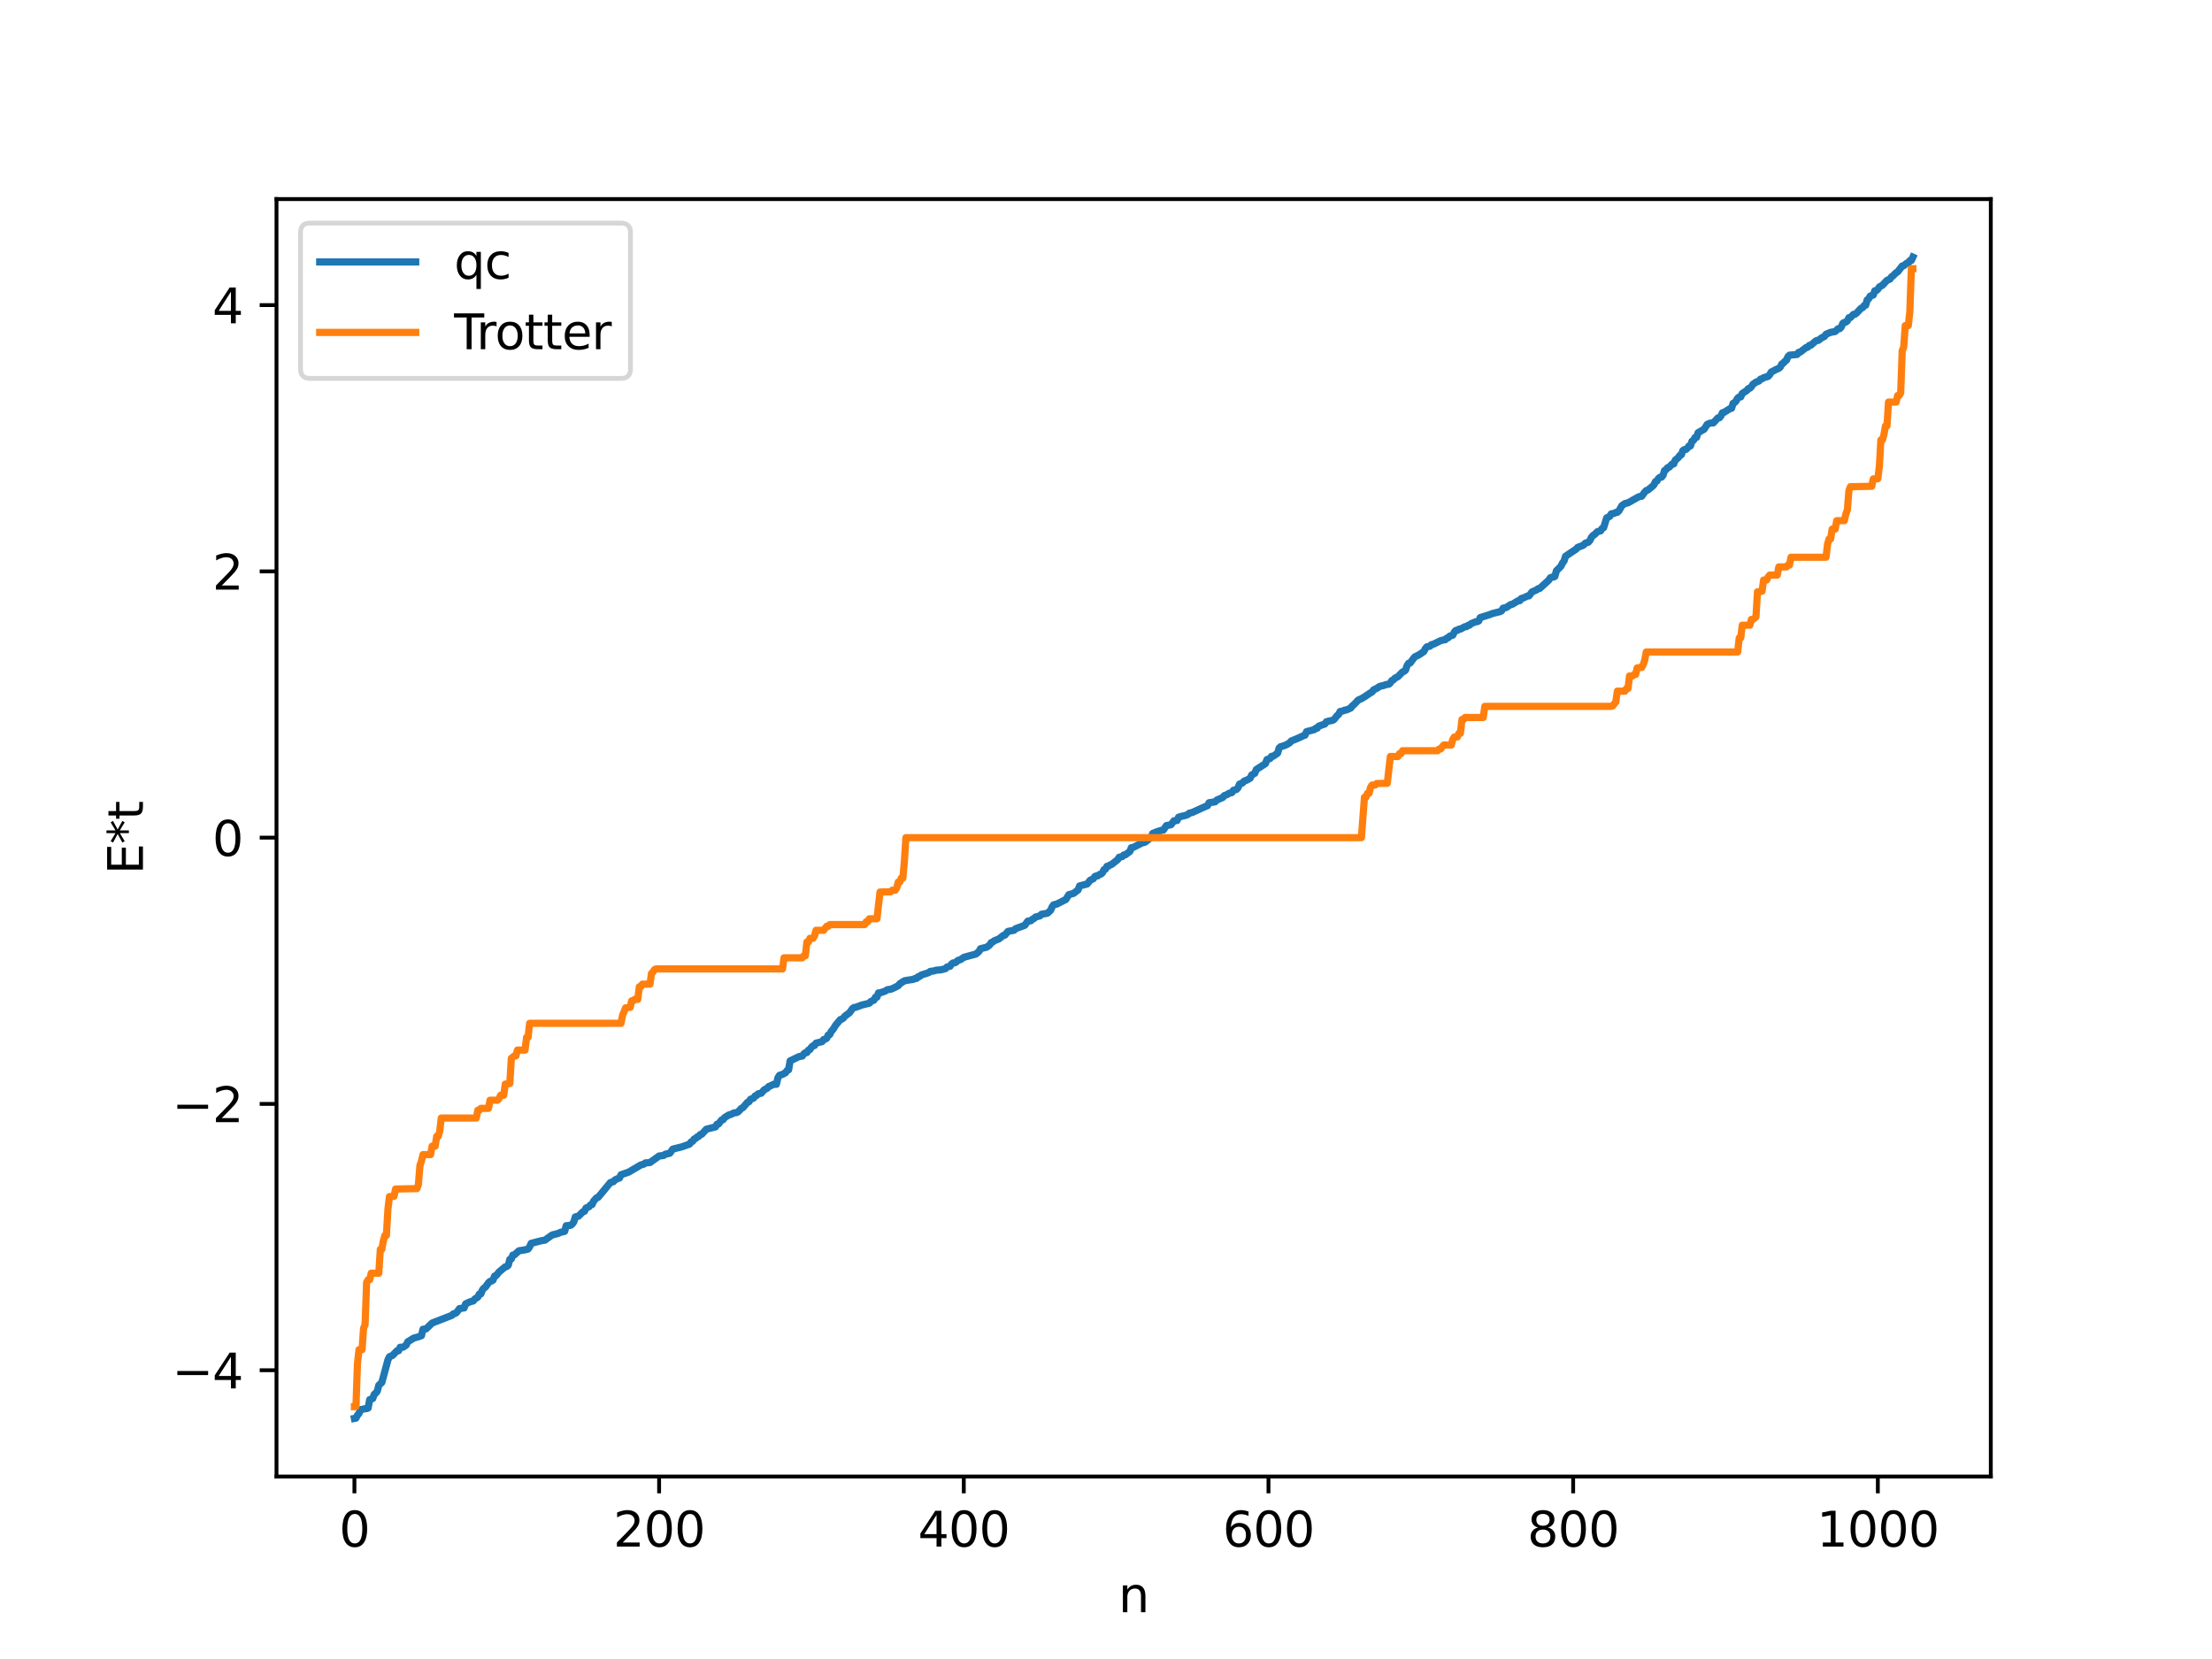 <?xml version="1.0" encoding="utf-8" standalone="no"?>
<!DOCTYPE svg PUBLIC "-//W3C//DTD SVG 1.1//EN"
  "http://www.w3.org/Graphics/SVG/1.1/DTD/svg11.dtd">
<svg xmlns:xlink="http://www.w3.org/1999/xlink" width="460.8pt" height="345.6pt" viewBox="0 0 460.8 345.6" xmlns="http://www.w3.org/2000/svg" version="1.1">
 <defs>
  <style type="text/css">*{stroke-linejoin: round; stroke-linecap: butt}</style>
 </defs>
 <g id="figure_1">
  <g id="patch_1">
   <path d="M 0 345.6 
L 460.8 345.6 
L 460.8 0 
L 0 0 
z
" style="fill: #ffffff"/>
  </g>
  <g id="axes_1">
   <g id="patch_2">
    <path d="M 57.6 307.584 
L 414.72 307.584 
L 414.72 41.472 
L 57.6 41.472 
z
" style="fill: #ffffff"/>
   </g>
   <g id="matplotlib.axis_1">
    <g id="xtick_1">
     <g id="line2d_1">
      <defs>
       <path id="mbee05813e6" d="M 0 0 
L 0 3.5 
" style="stroke: #000000; stroke-width: 0.8"/>
      </defs>
      <g>
       <use xlink:href="#mbee05813e6" x="73.833" y="307.584" style="stroke: #000000; stroke-width: 0.8"/>
      </g>
     </g>
     <g id="text_1">
      <!-- 0 -->
      <g transform="translate(70.651 322.182) scale(0.1 -0.1)">
       <defs>
        <path id="DejaVuSans-30" d="M 2034 4250 
Q 1547 4250 1301 3770 
Q 1056 3291 1056 2328 
Q 1056 1369 1301 889 
Q 1547 409 2034 409 
Q 2525 409 2770 889 
Q 3016 1369 3016 2328 
Q 3016 3291 2770 3770 
Q 2525 4250 2034 4250 
z
M 2034 4750 
Q 2819 4750 3233 4129 
Q 3647 3509 3647 2328 
Q 3647 1150 3233 529 
Q 2819 -91 2034 -91 
Q 1250 -91 836 529 
Q 422 1150 422 2328 
Q 422 3509 836 4129 
Q 1250 4750 2034 4750 
z
" transform="scale(0.016)"/>
       </defs>
       <use xlink:href="#DejaVuSans-30"/>
      </g>
     </g>
    </g>
    <g id="xtick_2">
     <g id="line2d_2">
      <g>
       <use xlink:href="#mbee05813e6" x="137.304" y="307.584" style="stroke: #000000; stroke-width: 0.8"/>
      </g>
     </g>
     <g id="text_2">
      <!-- 200 -->
      <g transform="translate(127.76 322.182) scale(0.1 -0.1)">
       <defs>
        <path id="DejaVuSans-32" d="M 1228 531 
L 3431 531 
L 3431 0 
L 469 0 
L 469 531 
Q 828 903 1448 1529 
Q 2069 2156 2228 2338 
Q 2531 2678 2651 2914 
Q 2772 3150 2772 3378 
Q 2772 3750 2511 3984 
Q 2250 4219 1831 4219 
Q 1534 4219 1204 4116 
Q 875 4013 500 3803 
L 500 4441 
Q 881 4594 1212 4672 
Q 1544 4750 1819 4750 
Q 2544 4750 2975 4387 
Q 3406 4025 3406 3419 
Q 3406 3131 3298 2873 
Q 3191 2616 2906 2266 
Q 2828 2175 2409 1742 
Q 1991 1309 1228 531 
z
" transform="scale(0.016)"/>
       </defs>
       <use xlink:href="#DejaVuSans-32"/>
       <use xlink:href="#DejaVuSans-30" x="63.623"/>
       <use xlink:href="#DejaVuSans-30" x="127.246"/>
      </g>
     </g>
    </g>
    <g id="xtick_3">
     <g id="line2d_3">
      <g>
       <use xlink:href="#mbee05813e6" x="200.775" y="307.584" style="stroke: #000000; stroke-width: 0.8"/>
      </g>
     </g>
     <g id="text_3">
      <!-- 400 -->
      <g transform="translate(191.231 322.182) scale(0.1 -0.1)">
       <defs>
        <path id="DejaVuSans-34" d="M 2419 4116 
L 825 1625 
L 2419 1625 
L 2419 4116 
z
M 2253 4666 
L 3047 4666 
L 3047 1625 
L 3713 1625 
L 3713 1100 
L 3047 1100 
L 3047 0 
L 2419 0 
L 2419 1100 
L 313 1100 
L 313 1709 
L 2253 4666 
z
" transform="scale(0.016)"/>
       </defs>
       <use xlink:href="#DejaVuSans-34"/>
       <use xlink:href="#DejaVuSans-30" x="63.623"/>
       <use xlink:href="#DejaVuSans-30" x="127.246"/>
      </g>
     </g>
    </g>
    <g id="xtick_4">
     <g id="line2d_4">
      <g>
       <use xlink:href="#mbee05813e6" x="264.246" y="307.584" style="stroke: #000000; stroke-width: 0.8"/>
      </g>
     </g>
     <g id="text_4">
      <!-- 600 -->
      <g transform="translate(254.702 322.182) scale(0.1 -0.1)">
       <defs>
        <path id="DejaVuSans-36" d="M 2113 2584 
Q 1688 2584 1439 2293 
Q 1191 2003 1191 1497 
Q 1191 994 1439 701 
Q 1688 409 2113 409 
Q 2538 409 2786 701 
Q 3034 994 3034 1497 
Q 3034 2003 2786 2293 
Q 2538 2584 2113 2584 
z
M 3366 4563 
L 3366 3988 
Q 3128 4100 2886 4159 
Q 2644 4219 2406 4219 
Q 1781 4219 1451 3797 
Q 1122 3375 1075 2522 
Q 1259 2794 1537 2939 
Q 1816 3084 2150 3084 
Q 2853 3084 3261 2657 
Q 3669 2231 3669 1497 
Q 3669 778 3244 343 
Q 2819 -91 2113 -91 
Q 1303 -91 875 529 
Q 447 1150 447 2328 
Q 447 3434 972 4092 
Q 1497 4750 2381 4750 
Q 2619 4750 2861 4703 
Q 3103 4656 3366 4563 
z
" transform="scale(0.016)"/>
       </defs>
       <use xlink:href="#DejaVuSans-36"/>
       <use xlink:href="#DejaVuSans-30" x="63.623"/>
       <use xlink:href="#DejaVuSans-30" x="127.246"/>
      </g>
     </g>
    </g>
    <g id="xtick_5">
     <g id="line2d_5">
      <g>
       <use xlink:href="#mbee05813e6" x="327.717" y="307.584" style="stroke: #000000; stroke-width: 0.8"/>
      </g>
     </g>
     <g id="text_5">
      <!-- 800 -->
      <g transform="translate(318.173 322.182) scale(0.1 -0.1)">
       <defs>
        <path id="DejaVuSans-38" d="M 2034 2216 
Q 1584 2216 1326 1975 
Q 1069 1734 1069 1313 
Q 1069 891 1326 650 
Q 1584 409 2034 409 
Q 2484 409 2743 651 
Q 3003 894 3003 1313 
Q 3003 1734 2745 1975 
Q 2488 2216 2034 2216 
z
M 1403 2484 
Q 997 2584 770 2862 
Q 544 3141 544 3541 
Q 544 4100 942 4425 
Q 1341 4750 2034 4750 
Q 2731 4750 3128 4425 
Q 3525 4100 3525 3541 
Q 3525 3141 3298 2862 
Q 3072 2584 2669 2484 
Q 3125 2378 3379 2068 
Q 3634 1759 3634 1313 
Q 3634 634 3220 271 
Q 2806 -91 2034 -91 
Q 1263 -91 848 271 
Q 434 634 434 1313 
Q 434 1759 690 2068 
Q 947 2378 1403 2484 
z
M 1172 3481 
Q 1172 3119 1398 2916 
Q 1625 2713 2034 2713 
Q 2441 2713 2670 2916 
Q 2900 3119 2900 3481 
Q 2900 3844 2670 4047 
Q 2441 4250 2034 4250 
Q 1625 4250 1398 4047 
Q 1172 3844 1172 3481 
z
" transform="scale(0.016)"/>
       </defs>
       <use xlink:href="#DejaVuSans-38"/>
       <use xlink:href="#DejaVuSans-30" x="63.623"/>
       <use xlink:href="#DejaVuSans-30" x="127.246"/>
      </g>
     </g>
    </g>
    <g id="xtick_6">
     <g id="line2d_6">
      <g>
       <use xlink:href="#mbee05813e6" x="391.188" y="307.584" style="stroke: #000000; stroke-width: 0.8"/>
      </g>
     </g>
     <g id="text_6">
      <!-- 1000 -->
      <g transform="translate(378.463 322.182) scale(0.1 -0.1)">
       <defs>
        <path id="DejaVuSans-31" d="M 794 531 
L 1825 531 
L 1825 4091 
L 703 3866 
L 703 4441 
L 1819 4666 
L 2450 4666 
L 2450 531 
L 3481 531 
L 3481 0 
L 794 0 
L 794 531 
z
" transform="scale(0.016)"/>
       </defs>
       <use xlink:href="#DejaVuSans-31"/>
       <use xlink:href="#DejaVuSans-30" x="63.623"/>
       <use xlink:href="#DejaVuSans-30" x="127.246"/>
       <use xlink:href="#DejaVuSans-30" x="190.869"/>
      </g>
     </g>
    </g>
    <g id="text_7">
     <!-- n -->
     <g transform="translate(232.991 335.861) scale(0.1 -0.1)">
      <defs>
       <path id="DejaVuSans-6e" d="M 3513 2113 
L 3513 0 
L 2938 0 
L 2938 2094 
Q 2938 2591 2744 2837 
Q 2550 3084 2163 3084 
Q 1697 3084 1428 2787 
Q 1159 2491 1159 1978 
L 1159 0 
L 581 0 
L 581 3500 
L 1159 3500 
L 1159 2956 
Q 1366 3272 1645 3428 
Q 1925 3584 2291 3584 
Q 2894 3584 3203 3211 
Q 3513 2838 3513 2113 
z
" transform="scale(0.016)"/>
      </defs>
      <use xlink:href="#DejaVuSans-6e"/>
     </g>
    </g>
   </g>
   <g id="matplotlib.axis_2">
    <g id="ytick_1">
     <g id="line2d_7">
      <defs>
       <path id="md53742a1b5" d="M 0 0 
L -3.5 0 
" style="stroke: #000000; stroke-width: 0.8"/>
      </defs>
      <g>
       <use xlink:href="#md53742a1b5" x="57.6" y="285.441" style="stroke: #000000; stroke-width: 0.8"/>
      </g>
     </g>
     <g id="text_8">
      <!-- −4 -->
      <g transform="translate(35.858 289.24) scale(0.1 -0.1)">
       <defs>
        <path id="DejaVuSans-2212" d="M 678 2272 
L 4684 2272 
L 4684 1741 
L 678 1741 
L 678 2272 
z
" transform="scale(0.016)"/>
       </defs>
       <use xlink:href="#DejaVuSans-2212"/>
       <use xlink:href="#DejaVuSans-34" x="83.789"/>
      </g>
     </g>
    </g>
    <g id="ytick_2">
     <g id="line2d_8">
      <g>
       <use xlink:href="#md53742a1b5" x="57.6" y="229.969" style="stroke: #000000; stroke-width: 0.8"/>
      </g>
     </g>
     <g id="text_9">
      <!-- −2 -->
      <g transform="translate(35.858 233.769) scale(0.1 -0.1)">
       <use xlink:href="#DejaVuSans-2212"/>
       <use xlink:href="#DejaVuSans-32" x="83.789"/>
      </g>
     </g>
    </g>
    <g id="ytick_3">
     <g id="line2d_9">
      <g>
       <use xlink:href="#md53742a1b5" x="57.6" y="174.498" style="stroke: #000000; stroke-width: 0.8"/>
      </g>
     </g>
     <g id="text_10">
      <!-- 0 -->
      <g transform="translate(44.237 178.297) scale(0.1 -0.1)">
       <use xlink:href="#DejaVuSans-30"/>
      </g>
     </g>
    </g>
    <g id="ytick_4">
     <g id="line2d_10">
      <g>
       <use xlink:href="#md53742a1b5" x="57.6" y="119.027" style="stroke: #000000; stroke-width: 0.8"/>
      </g>
     </g>
     <g id="text_11">
      <!-- 2 -->
      <g transform="translate(44.237 122.826) scale(0.1 -0.1)">
       <use xlink:href="#DejaVuSans-32"/>
      </g>
     </g>
    </g>
    <g id="ytick_5">
     <g id="line2d_11">
      <g>
       <use xlink:href="#md53742a1b5" x="57.6" y="63.555" style="stroke: #000000; stroke-width: 0.8"/>
      </g>
     </g>
     <g id="text_12">
      <!-- 4 -->
      <g transform="translate(44.237 67.354) scale(0.1 -0.1)">
       <use xlink:href="#DejaVuSans-34"/>
      </g>
     </g>
    </g>
    <g id="text_13">
     <!-- E*t -->
     <g transform="translate(29.778 182.148) rotate(-90) scale(0.1 -0.1)">
      <defs>
       <path id="DejaVuSans-45" d="M 628 4666 
L 3578 4666 
L 3578 4134 
L 1259 4134 
L 1259 2753 
L 3481 2753 
L 3481 2222 
L 1259 2222 
L 1259 531 
L 3634 531 
L 3634 0 
L 628 0 
L 628 4666 
z
" transform="scale(0.016)"/>
       <path id="DejaVuSans-2a" d="M 3009 3897 
L 1888 3291 
L 3009 2681 
L 2828 2375 
L 1778 3009 
L 1778 1831 
L 1422 1831 
L 1422 3009 
L 372 2375 
L 191 2681 
L 1313 3291 
L 191 3897 
L 372 4206 
L 1422 3572 
L 1422 4750 
L 1778 4750 
L 1778 3572 
L 2828 4206 
L 3009 3897 
z
" transform="scale(0.016)"/>
       <path id="DejaVuSans-74" d="M 1172 4494 
L 1172 3500 
L 2356 3500 
L 2356 3053 
L 1172 3053 
L 1172 1153 
Q 1172 725 1289 603 
Q 1406 481 1766 481 
L 2356 481 
L 2356 0 
L 1766 0 
Q 1100 0 847 248 
Q 594 497 594 1153 
L 594 3053 
L 172 3053 
L 172 3500 
L 594 3500 
L 594 4494 
L 1172 4494 
z
" transform="scale(0.016)"/>
      </defs>
      <use xlink:href="#DejaVuSans-45"/>
      <use xlink:href="#DejaVuSans-2a" x="63.184"/>
      <use xlink:href="#DejaVuSans-74" x="113.184"/>
     </g>
    </g>
   </g>
   <g id="line2d_12">
    <path d="M 73.833 295.488 
L 74.15 295.427 
L 74.467 294.81 
L 74.785 294.456 
L 75.102 293.631 
L 75.42 293.613 
L 76.054 293.45 
L 76.372 293.444 
L 76.689 293.32 
L 77.006 291.578 
L 77.641 291.349 
L 77.958 290.474 
L 78.276 290.214 
L 78.593 289.804 
L 78.91 288.575 
L 79.545 287.985 
L 80.815 283.291 
L 81.132 282.64 
L 81.767 282.357 
L 82.719 281.385 
L 83.036 281.383 
L 83.353 280.664 
L 83.988 280.638 
L 84.623 280.207 
L 84.94 279.52 
L 86.21 278.74 
L 87.162 278.478 
L 87.796 278.245 
L 88.114 276.902 
L 88.748 276.843 
L 90.018 275.612 
L 94.143 274.011 
L 94.461 273.687 
L 94.778 273.632 
L 95.096 273.447 
L 95.73 272.591 
L 96.682 272.47 
L 97 271.613 
L 97.952 271.178 
L 98.586 271.009 
L 98.904 270.609 
L 99.539 270.209 
L 99.856 269.573 
L 100.173 269.548 
L 100.491 268.73 
L 100.808 268.328 
L 101.125 268.132 
L 101.76 267.222 
L 102.077 266.935 
L 102.395 266.874 
L 102.712 266.659 
L 103.029 265.826 
L 103.347 265.726 
L 103.981 264.955 
L 105.251 263.901 
L 105.568 263.846 
L 105.886 263.547 
L 106.203 262.346 
L 106.52 262.258 
L 106.838 261.455 
L 107.155 261.417 
L 108.107 260.563 
L 109.377 260.36 
L 110.011 260.202 
L 110.329 259.74 
L 110.646 259.016 
L 112.233 258.601 
L 112.867 258.446 
L 113.502 258.357 
L 114.772 257.436 
L 115.089 257.245 
L 115.724 257.093 
L 116.358 256.92 
L 116.676 256.743 
L 117.628 256.513 
L 117.945 255.346 
L 118.897 255.244 
L 119.215 254.979 
L 119.532 254.552 
L 119.849 253.496 
L 120.484 253.367 
L 121.436 252.43 
L 121.753 252.335 
L 122.071 251.656 
L 122.705 251.391 
L 123.023 250.999 
L 123.34 250.932 
L 123.658 250.217 
L 124.292 249.523 
L 124.61 249.42 
L 127.148 246.356 
L 127.783 246.163 
L 128.1 245.8 
L 128.735 245.504 
L 129.053 245.398 
L 129.37 244.721 
L 130.957 244.176 
L 133.496 242.685 
L 134.13 242.509 
L 134.448 242.26 
L 135.4 242.178 
L 136.986 241.046 
L 137.304 240.815 
L 138.256 240.705 
L 138.573 240.453 
L 139.525 240.243 
L 140.16 239.378 
L 142.064 238.904 
L 143.016 238.565 
L 143.651 238.328 
L 143.968 237.887 
L 144.286 237.759 
L 144.603 237.281 
L 144.92 237.166 
L 145.238 236.834 
L 145.555 236.737 
L 145.872 236.346 
L 146.19 236.284 
L 147.142 235.238 
L 147.777 235.076 
L 149.046 234.756 
L 149.363 234.197 
L 149.681 234.15 
L 150.315 233.317 
L 150.633 233.258 
L 150.95 232.8 
L 151.902 232.228 
L 152.22 232.177 
L 152.854 231.857 
L 153.489 231.755 
L 153.806 231.58 
L 154.441 230.882 
L 154.758 230.744 
L 155.71 229.636 
L 156.028 229.517 
L 156.345 228.997 
L 156.98 228.761 
L 157.297 228.301 
L 157.615 228.2 
L 157.932 227.868 
L 158.567 227.743 
L 159.201 227.025 
L 159.836 226.694 
L 160.153 226.333 
L 160.471 226.227 
L 161.105 225.893 
L 161.74 225.877 
L 162.058 224.52 
L 162.375 224.013 
L 163.01 223.815 
L 163.644 223.463 
L 163.962 223.009 
L 164.279 222.866 
L 164.596 220.997 
L 166.5 220.087 
L 167.135 219.999 
L 167.453 219.55 
L 167.77 219.298 
L 168.087 219.27 
L 168.405 218.765 
L 168.722 218.642 
L 169.039 218.149 
L 169.357 217.865 
L 169.674 217.809 
L 169.991 217.306 
L 171.261 216.988 
L 171.578 216.547 
L 171.896 216.49 
L 172.213 216.292 
L 172.53 215.625 
L 172.848 215.524 
L 173.165 214.849 
L 173.482 214.523 
L 174.117 213.516 
L 175.069 212.39 
L 175.386 212.3 
L 175.704 212.069 
L 176.021 211.67 
L 176.973 210.965 
L 177.608 210.079 
L 177.925 209.876 
L 178.243 209.848 
L 179.512 209.375 
L 181.099 208.985 
L 181.416 208.622 
L 182.051 208.352 
L 182.368 207.738 
L 182.686 207.724 
L 183.003 206.837 
L 183.32 206.832 
L 183.955 206.622 
L 184.272 206.524 
L 184.907 206.152 
L 185.542 206.088 
L 186.177 205.817 
L 187.129 205.336 
L 187.446 204.927 
L 188.398 204.324 
L 189.033 204.207 
L 190.302 204.012 
L 190.62 203.823 
L 190.937 203.822 
L 191.254 203.476 
L 191.572 203.424 
L 191.889 203.125 
L 193.476 202.618 
L 193.793 202.357 
L 194.428 202.289 
L 195.062 202.102 
L 196.015 202.033 
L 196.967 201.783 
L 197.284 201.441 
L 197.919 201.282 
L 198.236 200.814 
L 198.553 200.59 
L 198.871 200.579 
L 199.188 200.422 
L 199.505 200.098 
L 200.14 199.883 
L 200.775 199.435 
L 201.41 199.255 
L 203.314 198.738 
L 203.948 198.198 
L 204.266 197.625 
L 205.535 197.323 
L 206.17 196.858 
L 206.487 196.355 
L 206.805 196.239 
L 207.122 195.981 
L 208.074 195.601 
L 209.026 194.856 
L 209.343 194.794 
L 209.978 194.031 
L 211.248 193.792 
L 211.565 193.462 
L 213.469 192.762 
L 214.104 191.89 
L 214.739 191.812 
L 215.056 191.499 
L 215.373 191.378 
L 215.691 191.043 
L 216.643 190.792 
L 216.96 190.452 
L 217.912 190.299 
L 218.229 190.219 
L 218.864 189.638 
L 219.181 188.9 
L 219.499 188.484 
L 220.134 188.343 
L 222.038 187.377 
L 222.672 186.367 
L 223.624 186.118 
L 224.577 185.395 
L 224.894 184.558 
L 226.481 184.146 
L 227.115 183.358 
L 227.75 183.07 
L 228.067 182.613 
L 228.385 182.459 
L 228.702 182.454 
L 229.02 182.179 
L 229.337 182.093 
L 229.654 181.829 
L 229.972 181.178 
L 230.289 181.063 
L 230.606 180.47 
L 230.924 180.435 
L 231.241 180.184 
L 231.558 180.084 
L 232.828 179.086 
L 233.145 178.578 
L 233.78 178.453 
L 234.097 178.105 
L 234.415 178.079 
L 235.367 177.379 
L 235.684 176.581 
L 236.001 176.562 
L 237.905 175.6 
L 238.54 175.439 
L 239.81 174.44 
L 240.127 173.621 
L 241.079 173.241 
L 242.031 172.947 
L 242.348 172.91 
L 242.983 171.986 
L 243.935 171.807 
L 244.57 170.974 
L 245.205 170.929 
L 245.522 170.235 
L 246.157 170.048 
L 246.791 169.912 
L 247.426 169.699 
L 247.743 169.402 
L 248.378 169.252 
L 250.917 168.093 
L 251.552 167.836 
L 251.869 167.226 
L 253.139 167.032 
L 253.456 166.683 
L 254.725 166.124 
L 255.043 165.744 
L 255.677 165.508 
L 255.995 165.266 
L 256.629 165.112 
L 256.947 164.629 
L 257.581 164.461 
L 257.899 164.102 
L 258.216 163.352 
L 258.851 163.092 
L 259.168 162.729 
L 259.803 162.478 
L 260.438 162.107 
L 260.755 161.435 
L 261.39 161.098 
L 261.707 160.31 
L 263.611 159.078 
L 263.929 158.235 
L 264.563 158.024 
L 264.881 157.56 
L 265.198 157.546 
L 265.833 157.117 
L 266.15 156.891 
L 266.467 155.837 
L 266.785 155.547 
L 267.42 155.371 
L 268.054 155.106 
L 268.689 154.718 
L 269.006 154.355 
L 270.276 153.84 
L 271.545 153.25 
L 271.862 153.148 
L 272.18 152.415 
L 273.132 152.161 
L 273.767 152.011 
L 274.084 151.707 
L 274.401 151.69 
L 274.719 151.269 
L 275.671 150.927 
L 275.988 150.828 
L 276.305 150.355 
L 276.94 150.194 
L 277.575 150.067 
L 277.892 149.898 
L 278.527 149.095 
L 278.844 148.849 
L 279.162 148.223 
L 279.796 148.105 
L 280.114 147.921 
L 280.431 147.919 
L 281.383 147.493 
L 281.7 147.051 
L 282.018 146.809 
L 282.97 145.816 
L 283.605 145.547 
L 284.239 145.175 
L 285.509 144.318 
L 285.826 144.149 
L 286.143 143.709 
L 286.778 143.414 
L 287.413 142.989 
L 288.365 142.764 
L 288.682 142.615 
L 289.317 142.532 
L 289.634 142.259 
L 289.952 141.766 
L 290.269 141.636 
L 290.586 141.281 
L 291.221 140.956 
L 292.173 139.979 
L 292.491 139.858 
L 292.808 139.584 
L 293.125 138.628 
L 293.443 138.172 
L 293.76 138.117 
L 294.395 137.248 
L 294.712 136.854 
L 295.664 136.376 
L 296.616 135.721 
L 296.934 135.102 
L 297.251 134.744 
L 297.886 134.61 
L 298.203 134.288 
L 298.52 134.237 
L 300.107 133.469 
L 300.742 133.302 
L 301.059 133.274 
L 301.377 132.932 
L 301.694 132.859 
L 302.011 132.514 
L 302.646 132.312 
L 302.963 131.666 
L 303.281 131.323 
L 303.598 131.316 
L 303.915 131.068 
L 304.233 131.059 
L 305.185 130.549 
L 305.502 130.535 
L 305.82 130.275 
L 306.137 130.231 
L 306.454 129.922 
L 307.406 129.526 
L 307.724 129.508 
L 308.041 129.364 
L 308.358 128.653 
L 310.262 128.059 
L 310.897 127.811 
L 312.484 127.414 
L 312.801 127.256 
L 313.119 126.696 
L 313.753 126.568 
L 314.705 125.939 
L 315.023 125.894 
L 315.975 125.318 
L 316.292 125.126 
L 316.61 125.125 
L 316.927 124.666 
L 317.244 124.61 
L 318.196 124.169 
L 318.514 124.137 
L 319.148 123.301 
L 320.1 122.885 
L 320.418 122.635 
L 320.735 122.592 
L 322.322 121.15 
L 322.639 120.855 
L 322.957 120.364 
L 323.274 120.232 
L 323.591 120.228 
L 323.909 120.078 
L 324.226 118.905 
L 325.178 117.958 
L 325.496 117.288 
L 325.813 116.89 
L 326.13 115.876 
L 328.352 114.385 
L 328.669 114.024 
L 329.621 113.675 
L 329.939 113.491 
L 330.256 113.152 
L 330.891 112.943 
L 331.208 112.585 
L 331.525 111.934 
L 331.843 111.554 
L 332.16 111.368 
L 332.795 110.742 
L 333.429 110.596 
L 333.747 110.074 
L 334.064 109.93 
L 334.699 107.88 
L 335.334 107.573 
L 335.651 107.044 
L 336.286 106.94 
L 336.603 106.746 
L 336.92 106.731 
L 337.238 106.436 
L 337.872 105.332 
L 338.507 104.893 
L 339.142 104.752 
L 341.363 103.489 
L 341.998 103.374 
L 342.633 102.504 
L 342.95 102.181 
L 343.267 102.098 
L 344.22 101.319 
L 344.537 101 
L 344.854 100.335 
L 345.172 100.2 
L 345.489 99.671 
L 345.806 99.419 
L 346.124 99.401 
L 346.441 99.019 
L 346.758 98.02 
L 347.076 97.829 
L 347.393 97.424 
L 347.71 97.331 
L 348.345 96.668 
L 348.662 96.644 
L 348.98 95.87 
L 349.615 95.341 
L 349.932 94.88 
L 350.249 94.744 
L 350.567 93.875 
L 350.884 93.658 
L 351.201 93.63 
L 351.519 93.366 
L 351.836 92.907 
L 352.153 92.89 
L 352.471 91.912 
L 352.788 91.729 
L 353.105 91.138 
L 353.423 91.116 
L 353.74 90.142 
L 354.375 89.771 
L 355.01 89.405 
L 355.644 88.404 
L 356.279 88.134 
L 356.914 88.1 
L 357.866 87.059 
L 358.183 87.034 
L 358.5 86.648 
L 358.818 85.982 
L 359.135 85.913 
L 360.405 85.117 
L 360.722 85.051 
L 361.039 84.017 
L 361.357 83.86 
L 361.674 83.501 
L 361.991 82.928 
L 362.309 82.698 
L 362.626 82.686 
L 362.943 81.961 
L 363.896 81.349 
L 364.213 80.948 
L 364.53 80.874 
L 364.848 80.561 
L 365.165 80.05 
L 365.8 79.615 
L 366.434 79.368 
L 366.752 78.975 
L 367.069 78.906 
L 367.386 78.687 
L 368.339 78.409 
L 368.656 78.06 
L 368.973 77.51 
L 369.925 77.007 
L 370.56 76.731 
L 370.877 76.452 
L 371.195 75.811 
L 371.512 75.647 
L 371.829 75.255 
L 372.147 75.049 
L 372.464 74.3 
L 372.781 73.985 
L 373.734 73.905 
L 374.368 73.836 
L 374.686 73.404 
L 375.003 73.356 
L 376.272 72.386 
L 376.59 72.326 
L 376.907 71.95 
L 377.224 71.924 
L 378.177 71.098 
L 378.494 70.921 
L 378.811 70.901 
L 379.446 70.395 
L 380.081 70.082 
L 380.398 69.625 
L 381.35 69.231 
L 382.302 69.059 
L 382.937 68.468 
L 383.254 68.466 
L 383.572 68.128 
L 383.889 67.365 
L 384.206 67.155 
L 384.524 67.095 
L 384.841 66.854 
L 385.158 66.184 
L 385.476 66.148 
L 386.11 65.489 
L 386.428 65.457 
L 386.745 65.241 
L 387.697 64.213 
L 388.015 64.086 
L 388.332 63.662 
L 388.649 63.588 
L 388.967 62.472 
L 389.284 62.246 
L 389.601 61.677 
L 390.236 61.46 
L 390.553 60.571 
L 390.871 60.537 
L 391.188 60.27 
L 391.505 59.775 
L 392.14 59.422 
L 393.092 58.403 
L 393.727 58.13 
L 394.044 57.652 
L 394.362 57.456 
L 394.996 56.807 
L 395.314 56.641 
L 396.266 55.406 
L 396.583 55.353 
L 397.218 54.821 
L 397.535 54.807 
L 397.853 54.293 
L 398.17 54.258 
L 398.487 53.568 
L 398.487 53.568 
" clip-path="url(#p4d826f9205)" style="fill: none; stroke: #1f77b4; stroke-width: 1.5; stroke-linecap: square"/>
   </g>
   <g id="line2d_13">
    <path d="M 73.833 293.027 
L 74.15 293.027 
L 74.467 284.061 
L 74.785 281.164 
L 75.42 281.164 
L 75.737 276.711 
L 76.054 275.946 
L 76.372 267.136 
L 76.689 266.596 
L 77.006 266.596 
L 77.324 265.233 
L 78.91 265.233 
L 79.228 260.263 
L 79.545 260.263 
L 79.862 258.464 
L 80.18 257.352 
L 80.497 257.352 
L 80.815 251.857 
L 81.132 249.27 
L 82.084 249.225 
L 82.401 247.694 
L 86.844 247.607 
L 87.162 246.769 
L 87.479 242.787 
L 87.796 241.906 
L 88.114 240.528 
L 89.7 240.528 
L 90.018 238.766 
L 90.653 238.766 
L 90.97 236.72 
L 91.287 236.72 
L 91.605 235.654 
L 91.922 232.912 
L 99.221 232.912 
L 99.539 231.279 
L 99.856 231.279 
L 100.173 230.892 
L 101.76 230.892 
L 102.077 229.199 
L 103.664 229.199 
L 103.981 228.817 
L 104.299 228.157 
L 104.934 228.157 
L 105.251 225.834 
L 105.568 225.834 
L 106.203 225.717 
L 106.52 220.477 
L 107.155 219.959 
L 107.472 219.959 
L 107.79 218.752 
L 109.377 218.752 
L 109.694 216.103 
L 110.011 216.103 
L 110.329 213.177 
L 129.37 213.177 
L 129.687 211.515 
L 130.322 209.951 
L 131.274 209.851 
L 131.591 208.491 
L 131.909 208.491 
L 132.226 208.18 
L 132.861 208.18 
L 133.178 205.562 
L 133.496 205.562 
L 133.813 205.014 
L 135.4 205.014 
L 135.717 202.781 
L 136.034 202.48 
L 136.352 201.976 
L 136.669 201.848 
L 163.01 201.848 
L 163.327 199.531 
L 167.135 199.531 
L 167.453 199.107 
L 167.77 199.107 
L 168.087 196.239 
L 168.405 196.239 
L 168.722 195.474 
L 169.357 195.474 
L 169.674 194.98 
L 169.991 193.796 
L 171.578 193.796 
L 172.213 192.962 
L 172.53 192.962 
L 172.848 192.608 
L 180.147 192.608 
L 180.464 191.999 
L 180.781 191.999 
L 181.099 191.401 
L 182.686 191.401 
L 183.32 185.827 
L 185.542 185.777 
L 185.859 185.453 
L 186.494 185.453 
L 186.811 184.964 
L 187.129 183.738 
L 187.446 183.738 
L 187.763 182.908 
L 188.081 182.908 
L 188.398 179.441 
L 188.715 174.498 
L 283.605 174.498 
L 284.239 166.088 
L 284.557 166.088 
L 284.874 165.258 
L 285.191 165.258 
L 285.509 164.032 
L 285.826 163.543 
L 286.461 163.543 
L 286.778 163.219 
L 289 163.169 
L 289.634 157.594 
L 291.221 157.594 
L 291.539 156.997 
L 291.856 156.997 
L 292.173 156.388 
L 299.472 156.388 
L 299.79 156.034 
L 300.107 156.034 
L 300.742 155.199 
L 302.329 155.199 
L 302.646 154.016 
L 302.963 153.522 
L 303.598 153.522 
L 303.915 152.757 
L 304.233 152.757 
L 304.55 149.888 
L 304.867 149.888 
L 305.185 149.465 
L 308.993 149.465 
L 309.31 147.147 
L 335.651 147.147 
L 335.968 147.02 
L 336.603 146.215 
L 336.92 143.982 
L 338.507 143.982 
L 338.824 143.434 
L 339.142 143.434 
L 339.459 140.816 
L 340.094 140.816 
L 340.411 140.505 
L 340.729 140.505 
L 341.046 139.145 
L 341.681 139.045 
L 341.998 139.045 
L 342.315 138.44 
L 342.633 137.481 
L 342.95 135.819 
L 361.991 135.818 
L 362.309 132.893 
L 362.626 132.893 
L 362.943 130.244 
L 364.53 130.244 
L 364.848 129.037 
L 365.165 129.037 
L 365.8 128.519 
L 366.117 123.278 
L 366.434 123.278 
L 367.069 123.161 
L 367.386 120.839 
L 368.021 120.839 
L 368.339 120.179 
L 368.656 119.797 
L 370.243 119.797 
L 370.56 118.104 
L 372.147 118.104 
L 372.464 117.717 
L 372.781 117.717 
L 373.099 116.083 
L 380.398 116.083 
L 380.715 113.342 
L 381.033 112.276 
L 381.35 112.276 
L 381.667 110.23 
L 382.302 110.23 
L 382.62 108.468 
L 384.206 108.468 
L 384.524 107.089 
L 384.841 106.209 
L 385.158 102.227 
L 385.476 101.388 
L 389.919 101.302 
L 390.236 99.771 
L 391.188 99.726 
L 391.505 97.139 
L 391.823 91.644 
L 392.14 91.644 
L 392.458 90.532 
L 392.775 88.733 
L 393.092 88.733 
L 393.41 83.763 
L 394.996 83.763 
L 395.314 82.4 
L 395.631 82.4 
L 395.948 81.859 
L 396.266 73.05 
L 396.583 72.285 
L 396.9 67.832 
L 397.535 67.832 
L 397.853 64.935 
L 398.17 55.969 
L 398.487 55.969 
L 398.487 55.969 
" clip-path="url(#p4d826f9205)" style="fill: none; stroke: #ff7f0e; stroke-width: 1.5; stroke-linecap: square"/>
   </g>
   <g id="patch_3">
    <path d="M 57.6 307.584 
L 57.6 41.472 
" style="fill: none; stroke: #000000; stroke-width: 0.8; stroke-linejoin: miter; stroke-linecap: square"/>
   </g>
   <g id="patch_4">
    <path d="M 414.72 307.584 
L 414.72 41.472 
" style="fill: none; stroke: #000000; stroke-width: 0.8; stroke-linejoin: miter; stroke-linecap: square"/>
   </g>
   <g id="patch_5">
    <path d="M 57.6 307.584 
L 414.72 307.584 
" style="fill: none; stroke: #000000; stroke-width: 0.8; stroke-linejoin: miter; stroke-linecap: square"/>
   </g>
   <g id="patch_6">
    <path d="M 57.6 41.472 
L 414.72 41.472 
" style="fill: none; stroke: #000000; stroke-width: 0.8; stroke-linejoin: miter; stroke-linecap: square"/>
   </g>
   <g id="legend_1">
    <g id="patch_7">
     <path d="M 64.6 78.828 
L 129.342 78.828 
Q 131.342 78.828 131.342 76.828 
L 131.342 48.472 
Q 131.342 46.472 129.342 46.472 
L 64.6 46.472 
Q 62.6 46.472 62.6 48.472 
L 62.6 76.828 
Q 62.6 78.828 64.6 78.828 
z
" style="fill: #ffffff; opacity: 0.8; stroke: #cccccc; stroke-linejoin: miter"/>
    </g>
    <g id="line2d_14">
     <path d="M 66.6 54.57 
L 76.6 54.57 
L 86.6 54.57 
" style="fill: none; stroke: #1f77b4; stroke-width: 1.5; stroke-linecap: square"/>
    </g>
    <g id="text_14">
     <!-- qc -->
     <g transform="translate(94.6 58.07) scale(0.1 -0.1)">
      <defs>
       <path id="DejaVuSans-71" d="M 947 1747 
Q 947 1113 1208 752 
Q 1469 391 1925 391 
Q 2381 391 2643 752 
Q 2906 1113 2906 1747 
Q 2906 2381 2643 2742 
Q 2381 3103 1925 3103 
Q 1469 3103 1208 2742 
Q 947 2381 947 1747 
z
M 2906 525 
Q 2725 213 2448 61 
Q 2172 -91 1784 -91 
Q 1150 -91 751 415 
Q 353 922 353 1747 
Q 353 2572 751 3078 
Q 1150 3584 1784 3584 
Q 2172 3584 2448 3432 
Q 2725 3281 2906 2969 
L 2906 3500 
L 3481 3500 
L 3481 -1331 
L 2906 -1331 
L 2906 525 
z
" transform="scale(0.016)"/>
       <path id="DejaVuSans-63" d="M 3122 3366 
L 3122 2828 
Q 2878 2963 2633 3030 
Q 2388 3097 2138 3097 
Q 1578 3097 1268 2742 
Q 959 2388 959 1747 
Q 959 1106 1268 751 
Q 1578 397 2138 397 
Q 2388 397 2633 464 
Q 2878 531 3122 666 
L 3122 134 
Q 2881 22 2623 -34 
Q 2366 -91 2075 -91 
Q 1284 -91 818 406 
Q 353 903 353 1747 
Q 353 2603 823 3093 
Q 1294 3584 2113 3584 
Q 2378 3584 2631 3529 
Q 2884 3475 3122 3366 
z
" transform="scale(0.016)"/>
      </defs>
      <use xlink:href="#DejaVuSans-71"/>
      <use xlink:href="#DejaVuSans-63" x="63.477"/>
     </g>
    </g>
    <g id="line2d_15">
     <path d="M 66.6 69.249 
L 76.6 69.249 
L 86.6 69.249 
" style="fill: none; stroke: #ff7f0e; stroke-width: 1.5; stroke-linecap: square"/>
    </g>
    <g id="text_15">
     <!-- Trotter -->
     <g transform="translate(94.6 72.749) scale(0.1 -0.1)">
      <defs>
       <path id="DejaVuSans-54" d="M -19 4666 
L 3928 4666 
L 3928 4134 
L 2272 4134 
L 2272 0 
L 1638 0 
L 1638 4134 
L -19 4134 
L -19 4666 
z
" transform="scale(0.016)"/>
       <path id="DejaVuSans-72" d="M 2631 2963 
Q 2534 3019 2420 3045 
Q 2306 3072 2169 3072 
Q 1681 3072 1420 2755 
Q 1159 2438 1159 1844 
L 1159 0 
L 581 0 
L 581 3500 
L 1159 3500 
L 1159 2956 
Q 1341 3275 1631 3429 
Q 1922 3584 2338 3584 
Q 2397 3584 2469 3576 
Q 2541 3569 2628 3553 
L 2631 2963 
z
" transform="scale(0.016)"/>
       <path id="DejaVuSans-6f" d="M 1959 3097 
Q 1497 3097 1228 2736 
Q 959 2375 959 1747 
Q 959 1119 1226 758 
Q 1494 397 1959 397 
Q 2419 397 2687 759 
Q 2956 1122 2956 1747 
Q 2956 2369 2687 2733 
Q 2419 3097 1959 3097 
z
M 1959 3584 
Q 2709 3584 3137 3096 
Q 3566 2609 3566 1747 
Q 3566 888 3137 398 
Q 2709 -91 1959 -91 
Q 1206 -91 779 398 
Q 353 888 353 1747 
Q 353 2609 779 3096 
Q 1206 3584 1959 3584 
z
" transform="scale(0.016)"/>
       <path id="DejaVuSans-65" d="M 3597 1894 
L 3597 1613 
L 953 1613 
Q 991 1019 1311 708 
Q 1631 397 2203 397 
Q 2534 397 2845 478 
Q 3156 559 3463 722 
L 3463 178 
Q 3153 47 2828 -22 
Q 2503 -91 2169 -91 
Q 1331 -91 842 396 
Q 353 884 353 1716 
Q 353 2575 817 3079 
Q 1281 3584 2069 3584 
Q 2775 3584 3186 3129 
Q 3597 2675 3597 1894 
z
M 3022 2063 
Q 3016 2534 2758 2815 
Q 2500 3097 2075 3097 
Q 1594 3097 1305 2825 
Q 1016 2553 972 2059 
L 3022 2063 
z
" transform="scale(0.016)"/>
      </defs>
      <use xlink:href="#DejaVuSans-54"/>
      <use xlink:href="#DejaVuSans-72" x="46.334"/>
      <use xlink:href="#DejaVuSans-6f" x="85.197"/>
      <use xlink:href="#DejaVuSans-74" x="146.379"/>
      <use xlink:href="#DejaVuSans-74" x="185.588"/>
      <use xlink:href="#DejaVuSans-65" x="224.797"/>
      <use xlink:href="#DejaVuSans-72" x="286.32"/>
     </g>
    </g>
   </g>
  </g>
 </g>
 <defs>
  <clipPath id="p4d826f9205">
   <rect x="57.6" y="41.472" width="357.12" height="266.112"/>
  </clipPath>
 </defs>
</svg>
